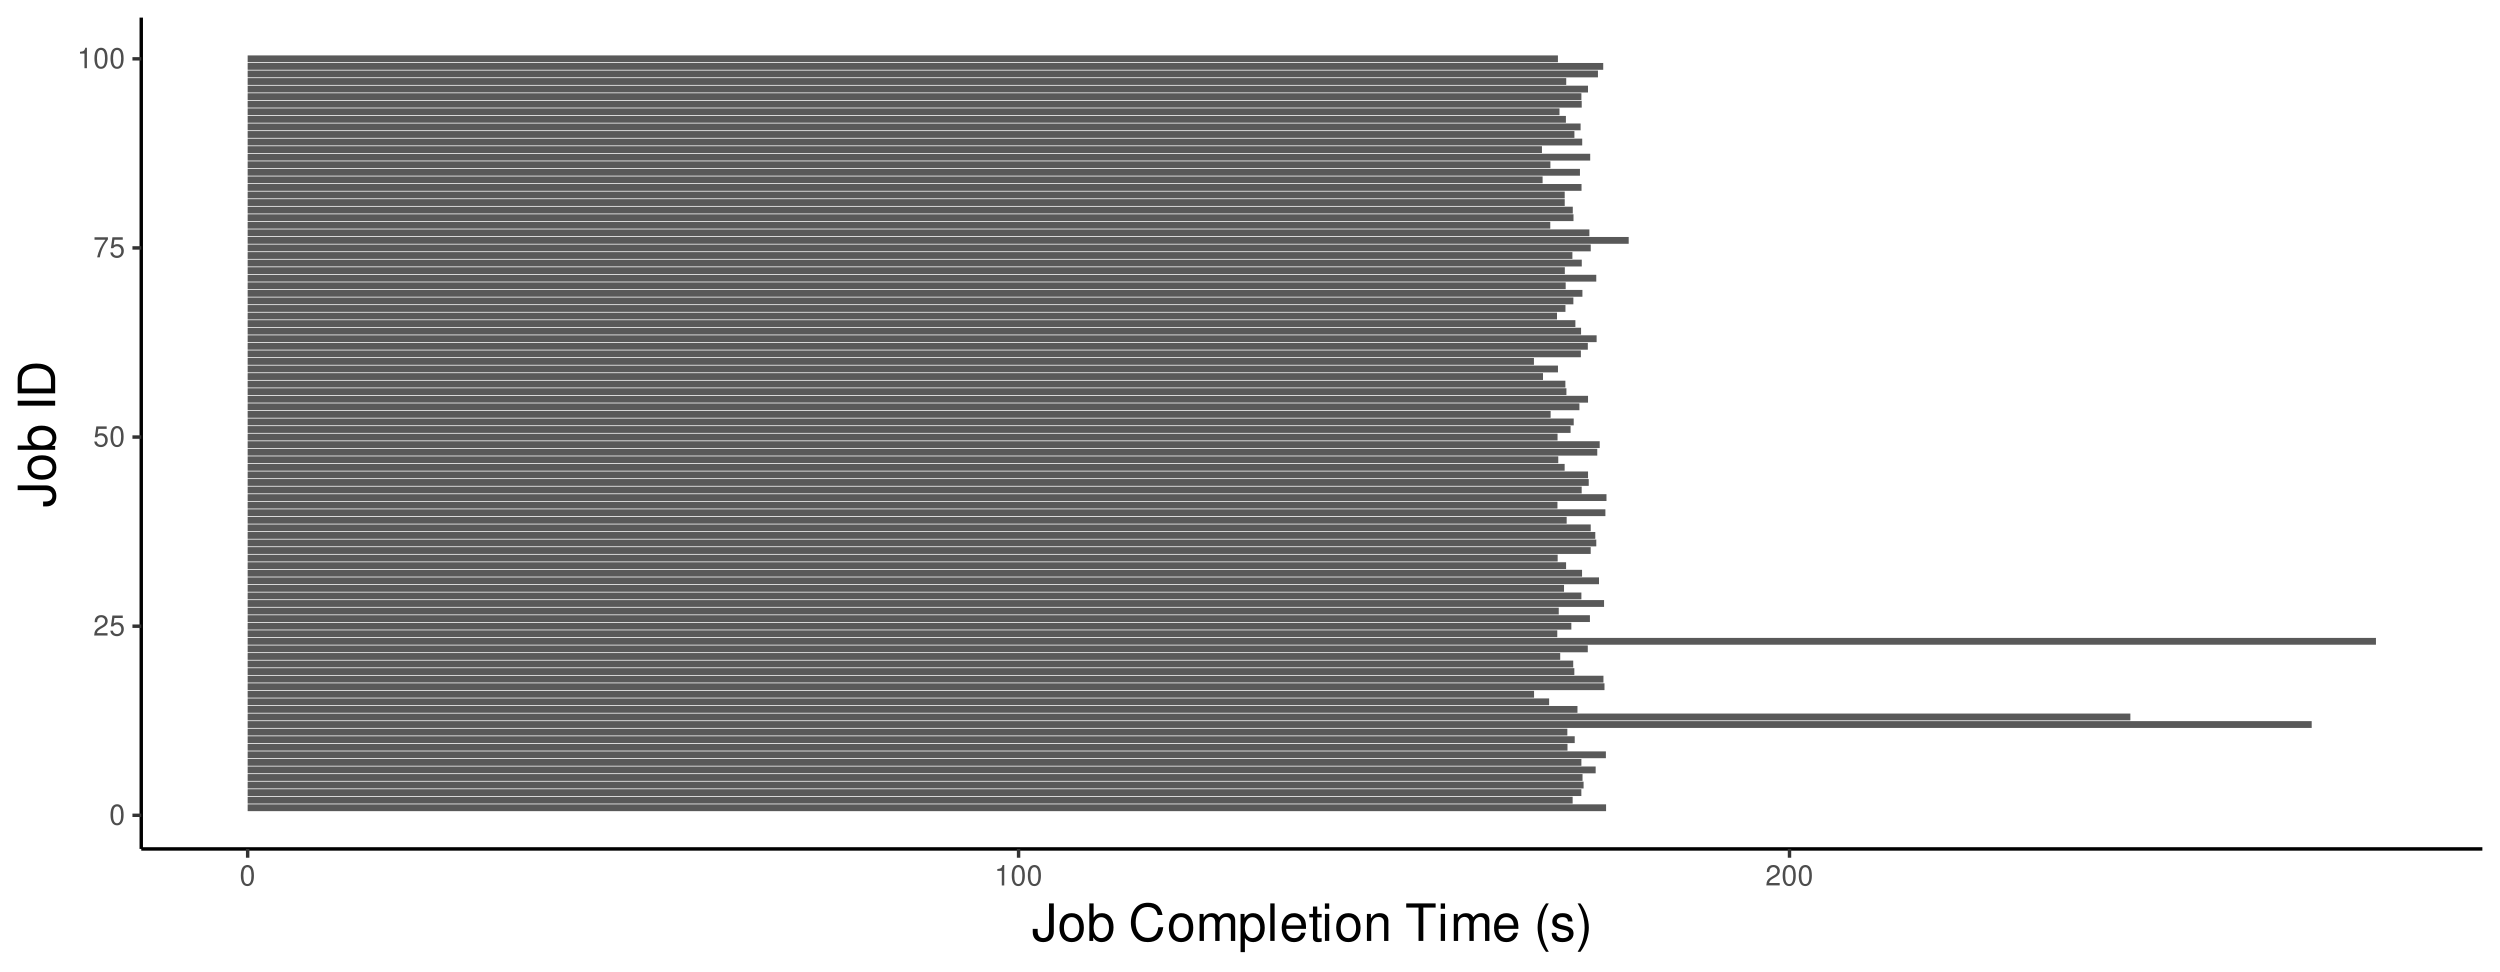 <?xml version="1.0" encoding="UTF-8"?>
<svg xmlns="http://www.w3.org/2000/svg" xmlns:xlink="http://www.w3.org/1999/xlink" width="777pt" height="302pt" viewBox="0 0 777 302" version="1.1">
<defs>
<g>
<symbol overflow="visible" id="glyph0-0">
<path style="stroke:none;" d=""/>
</symbol>
<symbol overflow="visible" id="glyph0-1">
<path style="stroke:none;" d="M 2.422 -6.359 C 1.844 -6.359 1.312 -6.094 0.984 -5.672 C 0.578 -5.109 0.375 -4.25 0.375 -3.078 C 0.375 -0.938 1.078 0.203 2.422 0.203 C 3.734 0.203 4.453 -0.938 4.453 -3.031 C 4.453 -4.25 4.266 -5.078 3.859 -5.672 C 3.531 -6.109 3.016 -6.359 2.422 -6.359 Z M 2.422 -5.672 C 3.25 -5.672 3.672 -4.828 3.672 -3.094 C 3.672 -1.281 3.266 -0.438 2.406 -0.438 C 1.578 -0.438 1.172 -1.312 1.172 -3.062 C 1.172 -4.828 1.578 -5.672 2.422 -5.672 Z M 2.422 -5.672 "/>
</symbol>
<symbol overflow="visible" id="glyph0-2">
<path style="stroke:none;" d="M 4.453 -0.766 L 1.172 -0.766 C 1.25 -1.297 1.531 -1.625 2.297 -2.094 L 3.172 -2.594 C 4.047 -3.062 4.5 -3.719 4.5 -4.5 C 4.5 -5.031 4.281 -5.531 3.922 -5.875 C 3.547 -6.203 3.094 -6.359 2.5 -6.359 C 1.703 -6.359 1.125 -6.078 0.781 -5.531 C 0.547 -5.203 0.453 -4.797 0.438 -4.156 L 1.219 -4.156 C 1.234 -4.594 1.297 -4.844 1.406 -5.062 C 1.594 -5.438 2 -5.688 2.469 -5.688 C 3.172 -5.688 3.703 -5.172 3.703 -4.484 C 3.703 -3.969 3.406 -3.531 2.859 -3.219 L 2.047 -2.75 C 0.75 -2 0.375 -1.406 0.297 -0.016 L 4.453 -0.016 Z M 4.453 -0.766 "/>
</symbol>
<symbol overflow="visible" id="glyph0-3">
<path style="stroke:none;" d="M 4.188 -6.234 L 0.969 -6.234 L 0.5 -2.844 L 1.219 -2.844 C 1.578 -3.266 1.875 -3.422 2.359 -3.422 C 3.203 -3.422 3.719 -2.844 3.719 -1.922 C 3.719 -1.031 3.203 -0.484 2.359 -0.484 C 1.688 -0.484 1.266 -0.828 1.078 -1.531 L 0.312 -1.531 C 0.406 -1.016 0.5 -0.781 0.688 -0.547 C 1.031 -0.078 1.672 0.203 2.375 0.203 C 3.641 0.203 4.516 -0.719 4.516 -2.031 C 4.516 -3.266 3.688 -4.109 2.5 -4.109 C 2.062 -4.109 1.703 -4 1.344 -3.734 L 1.594 -5.469 L 4.188 -5.469 Z M 4.188 -6.234 "/>
</symbol>
<symbol overflow="visible" id="glyph0-4">
<path style="stroke:none;" d="M 4.578 -6.234 L 0.406 -6.234 L 0.406 -5.469 L 3.781 -5.469 C 2.281 -3.359 1.688 -2.047 1.219 0 L 2.047 0 C 2.391 -2 3.172 -3.719 4.578 -5.594 Z M 4.578 -6.234 "/>
</symbol>
<symbol overflow="visible" id="glyph0-5">
<path style="stroke:none;" d="M 2.281 -4.531 L 2.281 0 L 3.047 0 L 3.047 -6.359 L 2.547 -6.359 C 2.266 -5.391 2.094 -5.25 0.891 -5.094 L 0.891 -4.531 Z M 2.281 -4.531 "/>
</symbol>
<symbol overflow="visible" id="glyph1-0">
<path style="stroke:none;" d=""/>
</symbol>
<symbol overflow="visible" id="glyph1-1">
<path style="stroke:none;" d="M 5.328 -11.656 L 5.328 -3.453 C 5.328 -2.531 5.234 -2 4.953 -1.594 C 4.672 -1.156 4.125 -0.875 3.531 -0.875 C 2.422 -0.875 1.797 -1.625 1.797 -2.984 L 1.797 -3.75 L 0.266 -3.75 L 0.266 -2.719 C 0.266 -0.828 1.516 0.375 3.516 0.375 C 5.547 0.375 6.812 -0.891 6.812 -2.906 L 6.812 -11.656 Z M 5.328 -11.656 "/>
</symbol>
<symbol overflow="visible" id="glyph1-2">
<path style="stroke:none;" d="M 4.359 -8.625 C 1.984 -8.625 0.578 -6.938 0.578 -4.125 C 0.578 -1.297 1.984 0.375 4.375 0.375 C 6.734 0.375 8.156 -1.312 8.156 -4.062 C 8.156 -6.969 6.781 -8.625 4.359 -8.625 Z M 4.375 -7.391 C 5.875 -7.391 6.766 -6.156 6.766 -4.078 C 6.766 -2.094 5.844 -0.859 4.375 -0.859 C 2.875 -0.859 1.969 -2.094 1.969 -4.125 C 1.969 -6.156 2.875 -7.391 4.375 -7.391 Z M 4.375 -7.391 "/>
</symbol>
<symbol overflow="visible" id="glyph1-3">
<path style="stroke:none;" d="M 0.859 -11.656 L 0.859 0 L 2.062 0 L 2.062 -1.078 C 2.703 -0.094 3.547 0.375 4.719 0.375 C 6.922 0.375 8.375 -1.438 8.375 -4.219 C 8.375 -6.938 7.016 -8.625 4.781 -8.625 C 3.625 -8.625 2.812 -8.188 2.188 -7.25 L 2.188 -11.656 Z M 4.531 -7.375 C 6.016 -7.375 6.969 -6.078 6.969 -4.078 C 6.969 -2.172 5.984 -0.875 4.531 -0.875 C 3.109 -0.875 2.188 -2.156 2.188 -4.125 C 2.188 -6.094 3.109 -7.375 4.531 -7.375 Z M 4.531 -7.375 "/>
</symbol>
<symbol overflow="visible" id="glyph1-4">
<path style="stroke:none;" d=""/>
</symbol>
<symbol overflow="visible" id="glyph1-5">
<path style="stroke:none;" d="M 10.594 -8.047 C 10.125 -10.609 8.656 -11.859 6.094 -11.859 C 4.531 -11.859 3.266 -11.359 2.406 -10.406 C 1.344 -9.25 0.766 -7.578 0.766 -5.703 C 0.766 -3.781 1.359 -2.125 2.453 -0.984 C 3.359 -0.062 4.516 0.375 6.031 0.375 C 8.875 0.375 10.484 -1.172 10.828 -4.25 L 9.297 -4.25 C 9.172 -3.453 9.016 -2.906 8.766 -2.453 C 8.281 -1.484 7.297 -0.938 6.047 -0.938 C 3.734 -0.938 2.25 -2.797 2.25 -5.719 C 2.25 -8.703 3.641 -10.547 5.922 -10.547 C 6.859 -10.547 7.75 -10.266 8.219 -9.812 C 8.656 -9.406 8.891 -8.922 9.078 -8.047 Z M 10.594 -8.047 "/>
</symbol>
<symbol overflow="visible" id="glyph1-6">
<path style="stroke:none;" d="M 1.125 -8.391 L 1.125 0 L 2.469 0 L 2.469 -5.266 C 2.469 -6.484 3.344 -7.453 4.438 -7.453 C 5.422 -7.453 5.984 -6.844 5.984 -5.781 L 5.984 0 L 7.328 0 L 7.328 -5.266 C 7.328 -6.484 8.203 -7.453 9.297 -7.453 C 10.266 -7.453 10.844 -6.828 10.844 -5.781 L 10.844 0 L 12.188 0 L 12.188 -6.281 C 12.188 -7.797 11.328 -8.625 9.766 -8.625 C 8.641 -8.625 7.969 -8.281 7.188 -7.344 C 6.688 -8.234 6.016 -8.625 4.922 -8.625 C 3.812 -8.625 3.062 -8.203 2.359 -7.203 L 2.359 -8.391 Z M 1.125 -8.391 "/>
</symbol>
<symbol overflow="visible" id="glyph1-7">
<path style="stroke:none;" d="M 0.859 3.484 L 2.203 3.484 L 2.203 -0.875 C 2.906 -0.016 3.703 0.375 4.781 0.375 C 6.953 0.375 8.375 -1.375 8.375 -4.047 C 8.375 -6.859 6.984 -8.625 4.766 -8.625 C 3.625 -8.625 2.719 -8.109 2.094 -7.125 L 2.094 -8.391 L 0.859 -8.391 Z M 4.547 -7.375 C 6.016 -7.375 6.969 -6.078 6.969 -4.078 C 6.969 -2.172 6 -0.875 4.547 -0.875 C 3.125 -0.875 2.203 -2.156 2.203 -4.125 C 2.203 -6.094 3.125 -7.375 4.547 -7.375 Z M 4.547 -7.375 "/>
</symbol>
<symbol overflow="visible" id="glyph1-8">
<path style="stroke:none;" d="M 2.438 -11.656 L 1.094 -11.656 L 1.094 0 L 2.438 0 Z M 2.438 -11.656 "/>
</symbol>
<symbol overflow="visible" id="glyph1-9">
<path style="stroke:none;" d="M 8.203 -3.75 C 8.203 -5.031 8.109 -5.797 7.875 -6.422 C 7.328 -7.797 6.047 -8.625 4.484 -8.625 C 2.141 -8.625 0.641 -6.844 0.641 -4.078 C 0.641 -1.312 2.078 0.375 4.453 0.375 C 6.375 0.375 7.703 -0.719 8.031 -2.547 L 6.688 -2.547 C 6.312 -1.438 5.562 -0.859 4.5 -0.859 C 3.641 -0.859 2.922 -1.25 2.484 -1.953 C 2.156 -2.438 2.047 -2.906 2.031 -3.75 Z M 2.062 -4.828 C 2.172 -6.391 3.125 -7.391 4.469 -7.391 C 5.828 -7.391 6.766 -6.344 6.766 -4.828 Z M 2.062 -4.828 "/>
</symbol>
<symbol overflow="visible" id="glyph1-10">
<path style="stroke:none;" d="M 4.062 -8.391 L 2.688 -8.391 L 2.688 -10.688 L 1.359 -10.688 L 1.359 -8.391 L 0.219 -8.391 L 0.219 -7.297 L 1.359 -7.297 L 1.359 -0.953 C 1.359 -0.094 1.938 0.375 2.969 0.375 C 3.328 0.375 3.609 0.344 4.062 0.25 L 4.062 -0.859 C 3.875 -0.812 3.703 -0.797 3.422 -0.797 C 2.844 -0.797 2.688 -0.953 2.688 -1.547 L 2.688 -7.297 L 4.062 -7.297 Z M 4.062 -8.391 "/>
</symbol>
<symbol overflow="visible" id="glyph1-11">
<path style="stroke:none;" d="M 2.406 -8.391 L 1.078 -8.391 L 1.078 0 L 2.406 0 Z M 2.406 -11.656 L 1.062 -11.656 L 1.062 -9.984 L 2.406 -9.984 Z M 2.406 -11.656 "/>
</symbol>
<symbol overflow="visible" id="glyph1-12">
<path style="stroke:none;" d="M 1.125 -8.391 L 1.125 0 L 2.469 0 L 2.469 -4.625 C 2.469 -6.344 3.359 -7.453 4.734 -7.453 C 5.797 -7.453 6.469 -6.812 6.469 -5.812 L 6.469 0 L 7.797 0 L 7.797 -6.344 C 7.797 -7.734 6.75 -8.625 5.141 -8.625 C 3.891 -8.625 3.094 -8.141 2.359 -6.969 L 2.359 -8.391 Z M 1.125 -8.391 "/>
</symbol>
<symbol overflow="visible" id="glyph1-13">
<path style="stroke:none;" d="M 5.656 -10.359 L 9.484 -10.359 L 9.484 -11.656 L 0.344 -11.656 L 0.344 -10.359 L 4.172 -10.359 L 4.172 0 L 5.656 0 Z M 5.656 -10.359 "/>
</symbol>
<symbol overflow="visible" id="glyph1-14">
<path style="stroke:none;" d="M 3.781 -11.656 C 2.172 -9.562 1.172 -6.656 1.172 -4.141 C 1.172 -1.609 2.172 1.297 3.781 3.391 L 4.656 3.391 C 3.25 1.109 2.469 -1.578 2.469 -4.141 C 2.469 -6.688 3.25 -9.391 4.656 -11.656 Z M 3.781 -11.656 "/>
</symbol>
<symbol overflow="visible" id="glyph1-15">
<path style="stroke:none;" d="M 7.016 -6.047 C 6.984 -7.703 5.906 -8.625 3.969 -8.625 C 2.016 -8.625 0.75 -7.609 0.75 -6.062 C 0.75 -4.75 1.422 -4.125 3.406 -3.641 L 4.656 -3.344 C 5.578 -3.125 5.953 -2.781 5.953 -2.188 C 5.953 -1.391 5.172 -0.859 4 -0.859 C 3.281 -0.859 2.672 -1.078 2.344 -1.422 C 2.125 -1.656 2.031 -1.906 1.953 -2.5 L 0.547 -2.5 C 0.609 -0.562 1.703 0.375 3.891 0.375 C 6 0.375 7.344 -0.672 7.344 -2.281 C 7.344 -3.531 6.641 -4.219 4.969 -4.625 L 3.703 -4.922 C 2.609 -5.188 2.141 -5.531 2.141 -6.125 C 2.141 -6.906 2.828 -7.391 3.922 -7.391 C 4.984 -7.391 5.562 -6.922 5.594 -6.047 Z M 7.016 -6.047 "/>
</symbol>
<symbol overflow="visible" id="glyph1-16">
<path style="stroke:none;" d="M 1.484 3.391 C 3.094 1.297 4.094 -1.609 4.094 -4.125 C 4.094 -6.656 3.094 -9.562 1.484 -11.656 L 0.609 -11.656 C 2.016 -9.375 2.797 -6.688 2.797 -4.125 C 2.797 -1.578 2.016 1.125 0.609 3.391 Z M 1.484 3.391 "/>
</symbol>
<symbol overflow="visible" id="glyph2-0">
<path style="stroke:none;" d=""/>
</symbol>
<symbol overflow="visible" id="glyph2-1">
<path style="stroke:none;" d="M -11.656 -5.328 L -3.453 -5.328 C -2.531 -5.328 -2 -5.234 -1.594 -4.953 C -1.156 -4.672 -0.875 -4.125 -0.875 -3.531 C -0.875 -2.422 -1.625 -1.797 -2.984 -1.797 L -3.75 -1.797 L -3.75 -0.266 L -2.719 -0.266 C -0.828 -0.266 0.375 -1.516 0.375 -3.516 C 0.375 -5.547 -0.891 -6.812 -2.906 -6.812 L -11.656 -6.812 Z M -11.656 -5.328 "/>
</symbol>
<symbol overflow="visible" id="glyph2-2">
<path style="stroke:none;" d="M -8.625 -4.359 C -8.625 -1.984 -6.938 -0.578 -4.125 -0.578 C -1.297 -0.578 0.375 -1.984 0.375 -4.375 C 0.375 -6.734 -1.312 -8.156 -4.062 -8.156 C -6.969 -8.156 -8.625 -6.781 -8.625 -4.359 Z M -7.391 -4.375 C -7.391 -5.875 -6.156 -6.766 -4.078 -6.766 C -2.094 -6.766 -0.859 -5.844 -0.859 -4.375 C -0.859 -2.875 -2.094 -1.969 -4.125 -1.969 C -6.156 -1.969 -7.391 -2.875 -7.391 -4.375 Z M -7.391 -4.375 "/>
</symbol>
<symbol overflow="visible" id="glyph2-3">
<path style="stroke:none;" d="M -11.656 -0.859 L 0 -0.859 L 0 -2.062 L -1.078 -2.062 C -0.094 -2.703 0.375 -3.547 0.375 -4.719 C 0.375 -6.922 -1.438 -8.375 -4.219 -8.375 C -6.938 -8.375 -8.625 -7.016 -8.625 -4.781 C -8.625 -3.625 -8.188 -2.812 -7.25 -2.188 L -11.656 -2.188 Z M -7.375 -4.531 C -7.375 -6.016 -6.078 -6.969 -4.078 -6.969 C -2.172 -6.969 -0.875 -5.984 -0.875 -4.531 C -0.875 -3.109 -2.156 -2.188 -4.125 -2.188 C -6.094 -2.188 -7.375 -3.109 -7.375 -4.531 Z M -7.375 -4.531 "/>
</symbol>
<symbol overflow="visible" id="glyph2-4">
<path style="stroke:none;" d=""/>
</symbol>
<symbol overflow="visible" id="glyph2-5">
<path style="stroke:none;" d="M -11.656 -3.109 L -11.656 -1.594 L 0 -1.594 L 0 -3.109 Z M -11.656 -3.109 "/>
</symbol>
<symbol overflow="visible" id="glyph2-6">
<path style="stroke:none;" d="M 0 -1.422 L 0 -5.922 C 0 -8.859 -2.203 -10.672 -5.844 -10.672 C -9.453 -10.672 -11.656 -8.875 -11.656 -5.922 L -11.656 -1.422 Z M -1.312 -2.906 L -10.359 -2.906 L -10.359 -5.656 C -10.359 -7.969 -8.797 -9.188 -5.828 -9.188 C -2.859 -9.188 -1.312 -7.969 -1.312 -5.656 Z M -1.312 -2.906 "/>
</symbol>
</g>
<clipPath id="clip1">
  <path d="M 43.902 5.48 L 771.523 5.48 L 771.523 263.852 L 43.902 263.852 Z M 43.902 5.48 "/>
</clipPath>
</defs>
<g id="surface185">
<rect x="0" y="0" width="777" height="302" style="fill:rgb(100%,100%,100%);fill-opacity:1;stroke:none;"/>
<rect x="0" y="0" width="777" height="302" style="fill:rgb(100%,100%,100%);fill-opacity:1;stroke:none;"/>
<path style="fill:none;stroke-width:1.067;stroke-linecap:round;stroke-linejoin:round;stroke:rgb(100%,100%,100%);stroke-opacity:1;stroke-miterlimit:10;" d="M 0 302 L 777 302 L 777 0 L 0 0 Z M 0 302 "/>
<g clip-path="url(#clip1)" clip-rule="nonzero">
<path style=" stroke:none;fill-rule:nonzero;fill:rgb(100%,100%,100%);fill-opacity:1;" d="M 43.902 263.848 L 771.523 263.848 L 771.523 5.477 L 43.902 5.477 Z M 43.902 263.848 "/>
</g>
<path style=" stroke:none;fill-rule:nonzero;fill:rgb(34.902%,34.902%,34.902%);fill-opacity:1;" d="M 76.973 252.105 L 499.168 252.105 L 499.168 249.988 L 76.973 249.988 Z M 76.973 252.105 "/>
<path style=" stroke:none;fill-rule:nonzero;fill:rgb(34.902%,34.902%,34.902%);fill-opacity:1;" d="M 76.973 249.754 L 488.777 249.754 L 488.777 247.637 L 76.973 247.637 Z M 76.973 249.754 "/>
<path style=" stroke:none;fill-rule:nonzero;fill:rgb(34.902%,34.902%,34.902%);fill-opacity:1;" d="M 76.973 247.402 L 491.484 247.402 L 491.484 245.285 L 76.973 245.285 Z M 76.973 247.402 "/>
<path style=" stroke:none;fill-rule:nonzero;fill:rgb(34.902%,34.902%,34.902%);fill-opacity:1;" d="M 76.973 245.051 L 492.18 245.051 L 492.18 242.934 L 76.973 242.934 Z M 76.973 245.051 "/>
<path style=" stroke:none;fill-rule:nonzero;fill:rgb(34.902%,34.902%,34.902%);fill-opacity:1;" d="M 76.973 242.699 L 491.852 242.699 L 491.852 240.582 L 76.973 240.582 Z M 76.973 242.699 "/>
<path style=" stroke:none;fill-rule:nonzero;fill:rgb(34.902%,34.902%,34.902%);fill-opacity:1;" d="M 76.973 240.348 L 495.934 240.348 L 495.934 238.23 L 76.973 238.23 Z M 76.973 240.348 "/>
<path style=" stroke:none;fill-rule:nonzero;fill:rgb(34.902%,34.902%,34.902%);fill-opacity:1;" d="M 76.973 238 L 491.496 238 L 491.496 235.883 L 76.973 235.883 Z M 76.973 238 "/>
<path style=" stroke:none;fill-rule:nonzero;fill:rgb(34.902%,34.902%,34.902%);fill-opacity:1;" d="M 76.973 235.648 L 499.109 235.648 L 499.109 233.531 L 76.973 233.531 Z M 76.973 235.648 "/>
<path style=" stroke:none;fill-rule:nonzero;fill:rgb(34.902%,34.902%,34.902%);fill-opacity:1;" d="M 76.973 233.297 L 487.176 233.297 L 487.176 231.18 L 76.973 231.18 Z M 76.973 233.297 "/>
<path style=" stroke:none;fill-rule:nonzero;fill:rgb(34.902%,34.902%,34.902%);fill-opacity:1;" d="M 76.973 230.945 L 489.422 230.945 L 489.422 228.828 L 76.973 228.828 Z M 76.973 230.945 "/>
<path style=" stroke:none;fill-rule:nonzero;fill:rgb(34.902%,34.902%,34.902%);fill-opacity:1;" d="M 76.973 228.594 L 487.129 228.594 L 487.129 226.477 L 76.973 226.477 Z M 76.973 228.594 "/>
<path style=" stroke:none;fill-rule:nonzero;fill:rgb(34.902%,34.902%,34.902%);fill-opacity:1;" d="M 76.973 226.242 L 718.473 226.242 L 718.473 224.125 L 76.973 224.125 Z M 76.973 226.242 "/>
<path style=" stroke:none;fill-rule:nonzero;fill:rgb(34.902%,34.902%,34.902%);fill-opacity:1;" d="M 76.973 223.891 L 662.117 223.891 L 662.117 221.773 L 76.973 221.773 Z M 76.973 223.891 "/>
<path style=" stroke:none;fill-rule:nonzero;fill:rgb(34.902%,34.902%,34.902%);fill-opacity:1;" d="M 76.973 221.539 L 490.277 221.539 L 490.277 219.422 L 76.973 219.422 Z M 76.973 221.539 "/>
<path style=" stroke:none;fill-rule:nonzero;fill:rgb(34.902%,34.902%,34.902%);fill-opacity:1;" d="M 76.973 219.188 L 481.469 219.188 L 481.469 217.07 L 76.973 217.07 Z M 76.973 219.188 "/>
<path style=" stroke:none;fill-rule:nonzero;fill:rgb(34.902%,34.902%,34.902%);fill-opacity:1;" d="M 76.973 216.836 L 476.785 216.836 L 476.785 214.719 L 76.973 214.719 Z M 76.973 216.836 "/>
<path style=" stroke:none;fill-rule:nonzero;fill:rgb(34.902%,34.902%,34.902%);fill-opacity:1;" d="M 76.973 214.488 L 498.676 214.488 L 498.676 212.371 L 76.973 212.371 Z M 76.973 214.488 "/>
<path style=" stroke:none;fill-rule:nonzero;fill:rgb(34.902%,34.902%,34.902%);fill-opacity:1;" d="M 76.973 212.137 L 498.352 212.137 L 498.352 210.02 L 76.973 210.02 Z M 76.973 212.137 "/>
<path style=" stroke:none;fill-rule:nonzero;fill:rgb(34.902%,34.902%,34.902%);fill-opacity:1;" d="M 76.973 209.785 L 489.305 209.785 L 489.305 207.668 L 76.973 207.668 Z M 76.973 209.785 "/>
<path style=" stroke:none;fill-rule:nonzero;fill:rgb(34.902%,34.902%,34.902%);fill-opacity:1;" d="M 76.973 207.434 L 488.957 207.434 L 488.957 205.316 L 76.973 205.316 Z M 76.973 207.434 "/>
<path style=" stroke:none;fill-rule:nonzero;fill:rgb(34.902%,34.902%,34.902%);fill-opacity:1;" d="M 76.973 205.082 L 484.914 205.082 L 484.914 202.965 L 76.973 202.965 Z M 76.973 205.082 "/>
<path style=" stroke:none;fill-rule:nonzero;fill:rgb(34.902%,34.902%,34.902%);fill-opacity:1;" d="M 76.973 202.73 L 493.484 202.73 L 493.484 200.613 L 76.973 200.613 Z M 76.973 202.73 "/>
<path style=" stroke:none;fill-rule:nonzero;fill:rgb(34.902%,34.902%,34.902%);fill-opacity:1;" d="M 76.973 200.379 L 738.445 200.379 L 738.445 198.262 L 76.973 198.262 Z M 76.973 200.379 "/>
<path style=" stroke:none;fill-rule:nonzero;fill:rgb(34.902%,34.902%,34.902%);fill-opacity:1;" d="M 76.973 198.027 L 484 198.027 L 484 195.91 L 76.973 195.91 Z M 76.973 198.027 "/>
<path style=" stroke:none;fill-rule:nonzero;fill:rgb(34.902%,34.902%,34.902%);fill-opacity:1;" d="M 76.973 195.676 L 488.375 195.676 L 488.375 193.559 L 76.973 193.559 Z M 76.973 195.676 "/>
<path style=" stroke:none;fill-rule:nonzero;fill:rgb(34.902%,34.902%,34.902%);fill-opacity:1;" d="M 76.973 193.324 L 494.148 193.324 L 494.148 191.207 L 76.973 191.207 Z M 76.973 193.324 "/>
<path style=" stroke:none;fill-rule:nonzero;fill:rgb(34.902%,34.902%,34.902%);fill-opacity:1;" d="M 76.973 190.977 L 484.461 190.977 L 484.461 188.859 L 76.973 188.859 Z M 76.973 190.977 "/>
<path style=" stroke:none;fill-rule:nonzero;fill:rgb(34.902%,34.902%,34.902%);fill-opacity:1;" d="M 76.973 188.625 L 498.543 188.625 L 498.543 186.508 L 76.973 186.508 Z M 76.973 188.625 "/>
<path style=" stroke:none;fill-rule:nonzero;fill:rgb(34.902%,34.902%,34.902%);fill-opacity:1;" d="M 76.973 186.273 L 491.496 186.273 L 491.496 184.156 L 76.973 184.156 Z M 76.973 186.273 "/>
<path style=" stroke:none;fill-rule:nonzero;fill:rgb(34.902%,34.902%,34.902%);fill-opacity:1;" d="M 76.973 183.922 L 486.098 183.922 L 486.098 181.805 L 76.973 181.805 Z M 76.973 183.922 "/>
<path style=" stroke:none;fill-rule:nonzero;fill:rgb(34.902%,34.902%,34.902%);fill-opacity:1;" d="M 76.973 181.57 L 496.969 181.57 L 496.969 179.453 L 76.973 179.453 Z M 76.973 181.57 "/>
<path style=" stroke:none;fill-rule:nonzero;fill:rgb(34.902%,34.902%,34.902%);fill-opacity:1;" d="M 76.973 179.219 L 491.703 179.219 L 491.703 177.102 L 76.973 177.102 Z M 76.973 179.219 "/>
<path style=" stroke:none;fill-rule:nonzero;fill:rgb(34.902%,34.902%,34.902%);fill-opacity:1;" d="M 76.973 176.867 L 486.738 176.867 L 486.738 174.75 L 76.973 174.75 Z M 76.973 176.867 "/>
<path style=" stroke:none;fill-rule:nonzero;fill:rgb(34.902%,34.902%,34.902%);fill-opacity:1;" d="M 76.973 174.516 L 484.121 174.516 L 484.121 172.398 L 76.973 172.398 Z M 76.973 174.516 "/>
<path style=" stroke:none;fill-rule:nonzero;fill:rgb(34.902%,34.902%,34.902%);fill-opacity:1;" d="M 76.973 172.164 L 494.391 172.164 L 494.391 170.047 L 76.973 170.047 Z M 76.973 172.164 "/>
<path style=" stroke:none;fill-rule:nonzero;fill:rgb(34.902%,34.902%,34.902%);fill-opacity:1;" d="M 76.973 169.812 L 496.125 169.812 L 496.125 167.695 L 76.973 167.695 Z M 76.973 169.812 "/>
<path style=" stroke:none;fill-rule:nonzero;fill:rgb(34.902%,34.902%,34.902%);fill-opacity:1;" d="M 76.973 167.465 L 495.816 167.465 L 495.816 165.348 L 76.973 165.348 Z M 76.973 167.465 "/>
<path style=" stroke:none;fill-rule:nonzero;fill:rgb(34.902%,34.902%,34.902%);fill-opacity:1;" d="M 76.973 165.113 L 494.398 165.113 L 494.398 162.996 L 76.973 162.996 Z M 76.973 165.113 "/>
<path style=" stroke:none;fill-rule:nonzero;fill:rgb(34.902%,34.902%,34.902%);fill-opacity:1;" d="M 76.973 162.762 L 486.922 162.762 L 486.922 160.645 L 76.973 160.645 Z M 76.973 162.762 "/>
<path style=" stroke:none;fill-rule:nonzero;fill:rgb(34.902%,34.902%,34.902%);fill-opacity:1;" d="M 76.973 160.41 L 498.957 160.41 L 498.957 158.293 L 76.973 158.293 Z M 76.973 160.41 "/>
<path style=" stroke:none;fill-rule:nonzero;fill:rgb(34.902%,34.902%,34.902%);fill-opacity:1;" d="M 76.973 158.059 L 484.055 158.059 L 484.055 155.941 L 76.973 155.941 Z M 76.973 158.059 "/>
<path style=" stroke:none;fill-rule:nonzero;fill:rgb(34.902%,34.902%,34.902%);fill-opacity:1;" d="M 76.973 155.707 L 499.297 155.707 L 499.297 153.59 L 76.973 153.59 Z M 76.973 155.707 "/>
<path style=" stroke:none;fill-rule:nonzero;fill:rgb(34.902%,34.902%,34.902%);fill-opacity:1;" d="M 76.973 153.355 L 491.586 153.355 L 491.586 151.238 L 76.973 151.238 Z M 76.973 153.355 "/>
<path style=" stroke:none;fill-rule:nonzero;fill:rgb(34.902%,34.902%,34.902%);fill-opacity:1;" d="M 76.973 151.004 L 493.781 151.004 L 493.781 148.887 L 76.973 148.887 Z M 76.973 151.004 "/>
<path style=" stroke:none;fill-rule:nonzero;fill:rgb(34.902%,34.902%,34.902%);fill-opacity:1;" d="M 76.973 148.652 L 493.562 148.652 L 493.562 146.535 L 76.973 146.535 Z M 76.973 148.652 "/>
<path style=" stroke:none;fill-rule:nonzero;fill:rgb(34.902%,34.902%,34.902%);fill-opacity:1;" d="M 76.973 146.301 L 486.293 146.301 L 486.293 144.184 L 76.973 144.184 Z M 76.973 146.301 "/>
<path style=" stroke:none;fill-rule:nonzero;fill:rgb(34.902%,34.902%,34.902%);fill-opacity:1;" d="M 76.973 143.953 L 484.309 143.953 L 484.309 141.836 L 76.973 141.836 Z M 76.973 143.953 "/>
<path style=" stroke:none;fill-rule:nonzero;fill:rgb(34.902%,34.902%,34.902%);fill-opacity:1;" d="M 76.973 141.602 L 496.43 141.602 L 496.43 139.484 L 76.973 139.484 Z M 76.973 141.602 "/>
<path style=" stroke:none;fill-rule:nonzero;fill:rgb(34.902%,34.902%,34.902%);fill-opacity:1;" d="M 76.973 139.25 L 497.188 139.25 L 497.188 137.133 L 76.973 137.133 Z M 76.973 139.25 "/>
<path style=" stroke:none;fill-rule:nonzero;fill:rgb(34.902%,34.902%,34.902%);fill-opacity:1;" d="M 76.973 136.898 L 484.086 136.898 L 484.086 134.781 L 76.973 134.781 Z M 76.973 136.898 "/>
<path style=" stroke:none;fill-rule:nonzero;fill:rgb(34.902%,34.902%,34.902%);fill-opacity:1;" d="M 76.973 134.547 L 488.137 134.547 L 488.137 132.43 L 76.973 132.43 Z M 76.973 134.547 "/>
<path style=" stroke:none;fill-rule:nonzero;fill:rgb(34.902%,34.902%,34.902%);fill-opacity:1;" d="M 76.973 132.195 L 489.113 132.195 L 489.113 130.078 L 76.973 130.078 Z M 76.973 132.195 "/>
<path style=" stroke:none;fill-rule:nonzero;fill:rgb(34.902%,34.902%,34.902%);fill-opacity:1;" d="M 76.973 129.844 L 481.934 129.844 L 481.934 127.727 L 76.973 127.727 Z M 76.973 129.844 "/>
<path style=" stroke:none;fill-rule:nonzero;fill:rgb(34.902%,34.902%,34.902%);fill-opacity:1;" d="M 76.973 127.492 L 490.879 127.492 L 490.879 125.375 L 76.973 125.375 Z M 76.973 127.492 "/>
<path style=" stroke:none;fill-rule:nonzero;fill:rgb(34.902%,34.902%,34.902%);fill-opacity:1;" d="M 76.973 125.141 L 493.559 125.141 L 493.559 123.023 L 76.973 123.023 Z M 76.973 125.141 "/>
<path style=" stroke:none;fill-rule:nonzero;fill:rgb(34.902%,34.902%,34.902%);fill-opacity:1;" d="M 76.973 122.789 L 486.844 122.789 L 486.844 120.672 L 76.973 120.672 Z M 76.973 122.789 "/>
<path style=" stroke:none;fill-rule:nonzero;fill:rgb(34.902%,34.902%,34.902%);fill-opacity:1;" d="M 76.973 120.441 L 486.52 120.441 L 486.52 118.324 L 76.973 118.324 Z M 76.973 120.441 "/>
<path style=" stroke:none;fill-rule:nonzero;fill:rgb(34.902%,34.902%,34.902%);fill-opacity:1;" d="M 76.973 118.09 L 479.566 118.09 L 479.566 115.973 L 76.973 115.973 Z M 76.973 118.09 "/>
<path style=" stroke:none;fill-rule:nonzero;fill:rgb(34.902%,34.902%,34.902%);fill-opacity:1;" d="M 76.973 115.738 L 484.215 115.738 L 484.215 113.621 L 76.973 113.621 Z M 76.973 115.738 "/>
<path style=" stroke:none;fill-rule:nonzero;fill:rgb(34.902%,34.902%,34.902%);fill-opacity:1;" d="M 76.973 113.387 L 476.746 113.387 L 476.746 111.27 L 76.973 111.27 Z M 76.973 113.387 "/>
<path style=" stroke:none;fill-rule:nonzero;fill:rgb(34.902%,34.902%,34.902%);fill-opacity:1;" d="M 76.973 111.035 L 491.336 111.035 L 491.336 108.918 L 76.973 108.918 Z M 76.973 111.035 "/>
<path style=" stroke:none;fill-rule:nonzero;fill:rgb(34.902%,34.902%,34.902%);fill-opacity:1;" d="M 76.973 108.684 L 493.496 108.684 L 493.496 106.566 L 76.973 106.566 Z M 76.973 108.684 "/>
<path style=" stroke:none;fill-rule:nonzero;fill:rgb(34.902%,34.902%,34.902%);fill-opacity:1;" d="M 76.973 106.332 L 496.23 106.332 L 496.23 104.215 L 76.973 104.215 Z M 76.973 106.332 "/>
<path style=" stroke:none;fill-rule:nonzero;fill:rgb(34.902%,34.902%,34.902%);fill-opacity:1;" d="M 76.973 103.98 L 491.395 103.98 L 491.395 101.863 L 76.973 101.863 Z M 76.973 103.98 "/>
<path style=" stroke:none;fill-rule:nonzero;fill:rgb(34.902%,34.902%,34.902%);fill-opacity:1;" d="M 76.973 101.629 L 489.629 101.629 L 489.629 99.512 L 76.973 99.512 Z M 76.973 101.629 "/>
<path style=" stroke:none;fill-rule:nonzero;fill:rgb(34.902%,34.902%,34.902%);fill-opacity:1;" d="M 76.973 99.281 L 483.918 99.281 L 483.918 97.164 L 76.973 97.164 Z M 76.973 99.281 "/>
<path style=" stroke:none;fill-rule:nonzero;fill:rgb(34.902%,34.902%,34.902%);fill-opacity:1;" d="M 76.973 96.93 L 486.543 96.93 L 486.543 94.812 L 76.973 94.812 Z M 76.973 96.93 "/>
<path style=" stroke:none;fill-rule:nonzero;fill:rgb(34.902%,34.902%,34.902%);fill-opacity:1;" d="M 76.973 94.578 L 489.004 94.578 L 489.004 92.461 L 76.973 92.461 Z M 76.973 94.578 "/>
<path style=" stroke:none;fill-rule:nonzero;fill:rgb(34.902%,34.902%,34.902%);fill-opacity:1;" d="M 76.973 92.227 L 491.816 92.227 L 491.816 90.109 L 76.973 90.109 Z M 76.973 92.227 "/>
<path style=" stroke:none;fill-rule:nonzero;fill:rgb(34.902%,34.902%,34.902%);fill-opacity:1;" d="M 76.973 89.875 L 486.613 89.875 L 486.613 87.758 L 76.973 87.758 Z M 76.973 89.875 "/>
<path style=" stroke:none;fill-rule:nonzero;fill:rgb(34.902%,34.902%,34.902%);fill-opacity:1;" d="M 76.973 87.523 L 496.121 87.523 L 496.121 85.406 L 76.973 85.406 Z M 76.973 87.523 "/>
<path style=" stroke:none;fill-rule:nonzero;fill:rgb(34.902%,34.902%,34.902%);fill-opacity:1;" d="M 76.973 85.172 L 486.348 85.172 L 486.348 83.055 L 76.973 83.055 Z M 76.973 85.172 "/>
<path style=" stroke:none;fill-rule:nonzero;fill:rgb(34.902%,34.902%,34.902%);fill-opacity:1;" d="M 76.973 82.82 L 491.617 82.82 L 491.617 80.703 L 76.973 80.703 Z M 76.973 82.82 "/>
<path style=" stroke:none;fill-rule:nonzero;fill:rgb(34.902%,34.902%,34.902%);fill-opacity:1;" d="M 76.973 80.469 L 488.703 80.469 L 488.703 78.352 L 76.973 78.352 Z M 76.973 80.469 "/>
<path style=" stroke:none;fill-rule:nonzero;fill:rgb(34.902%,34.902%,34.902%);fill-opacity:1;" d="M 76.973 78.117 L 494.402 78.117 L 494.402 76 L 76.973 76 Z M 76.973 78.117 "/>
<path style=" stroke:none;fill-rule:nonzero;fill:rgb(34.902%,34.902%,34.902%);fill-opacity:1;" d="M 76.973 75.77 L 506.199 75.77 L 506.199 73.652 L 76.973 73.652 Z M 76.973 75.77 "/>
<path style=" stroke:none;fill-rule:nonzero;fill:rgb(34.902%,34.902%,34.902%);fill-opacity:1;" d="M 76.973 73.418 L 493.98 73.418 L 493.98 71.301 L 76.973 71.301 Z M 76.973 73.418 "/>
<path style=" stroke:none;fill-rule:nonzero;fill:rgb(34.902%,34.902%,34.902%);fill-opacity:1;" d="M 76.973 71.066 L 481.824 71.066 L 481.824 68.949 L 76.973 68.949 Z M 76.973 71.066 "/>
<path style=" stroke:none;fill-rule:nonzero;fill:rgb(34.902%,34.902%,34.902%);fill-opacity:1;" d="M 76.973 68.715 L 489.043 68.715 L 489.043 66.598 L 76.973 66.598 Z M 76.973 68.715 "/>
<path style=" stroke:none;fill-rule:nonzero;fill:rgb(34.902%,34.902%,34.902%);fill-opacity:1;" d="M 76.973 66.363 L 488.824 66.363 L 488.824 64.246 L 76.973 64.246 Z M 76.973 66.363 "/>
<path style=" stroke:none;fill-rule:nonzero;fill:rgb(34.902%,34.902%,34.902%);fill-opacity:1;" d="M 76.973 64.012 L 486.32 64.012 L 486.32 61.895 L 76.973 61.895 Z M 76.973 64.012 "/>
<path style=" stroke:none;fill-rule:nonzero;fill:rgb(34.902%,34.902%,34.902%);fill-opacity:1;" d="M 76.973 61.66 L 486.309 61.66 L 486.309 59.543 L 76.973 59.543 Z M 76.973 61.66 "/>
<path style=" stroke:none;fill-rule:nonzero;fill:rgb(34.902%,34.902%,34.902%);fill-opacity:1;" d="M 76.973 59.309 L 491.539 59.309 L 491.539 57.191 L 76.973 57.191 Z M 76.973 59.309 "/>
<path style=" stroke:none;fill-rule:nonzero;fill:rgb(34.902%,34.902%,34.902%);fill-opacity:1;" d="M 76.973 56.957 L 479.441 56.957 L 479.441 54.84 L 76.973 54.84 Z M 76.973 56.957 "/>
<path style=" stroke:none;fill-rule:nonzero;fill:rgb(34.902%,34.902%,34.902%);fill-opacity:1;" d="M 76.973 54.605 L 491.051 54.605 L 491.051 52.488 L 76.973 52.488 Z M 76.973 54.605 "/>
<path style=" stroke:none;fill-rule:nonzero;fill:rgb(34.902%,34.902%,34.902%);fill-opacity:1;" d="M 76.973 52.258 L 481.867 52.258 L 481.867 50.141 L 76.973 50.141 Z M 76.973 52.258 "/>
<path style=" stroke:none;fill-rule:nonzero;fill:rgb(34.902%,34.902%,34.902%);fill-opacity:1;" d="M 76.973 49.906 L 494.234 49.906 L 494.234 47.789 L 76.973 47.789 Z M 76.973 49.906 "/>
<path style=" stroke:none;fill-rule:nonzero;fill:rgb(34.902%,34.902%,34.902%);fill-opacity:1;" d="M 76.973 47.555 L 479.238 47.555 L 479.238 45.438 L 76.973 45.438 Z M 76.973 47.555 "/>
<path style=" stroke:none;fill-rule:nonzero;fill:rgb(34.902%,34.902%,34.902%);fill-opacity:1;" d="M 76.973 45.203 L 491.75 45.203 L 491.75 43.086 L 76.973 43.086 Z M 76.973 45.203 "/>
<path style=" stroke:none;fill-rule:nonzero;fill:rgb(34.902%,34.902%,34.902%);fill-opacity:1;" d="M 76.973 42.852 L 489.328 42.852 L 489.328 40.734 L 76.973 40.734 Z M 76.973 42.852 "/>
<path style=" stroke:none;fill-rule:nonzero;fill:rgb(34.902%,34.902%,34.902%);fill-opacity:1;" d="M 76.973 40.5 L 491.25 40.5 L 491.25 38.383 L 76.973 38.383 Z M 76.973 40.5 "/>
<path style=" stroke:none;fill-rule:nonzero;fill:rgb(34.902%,34.902%,34.902%);fill-opacity:1;" d="M 76.973 38.148 L 486.684 38.148 L 486.684 36.031 L 76.973 36.031 Z M 76.973 38.148 "/>
<path style=" stroke:none;fill-rule:nonzero;fill:rgb(34.902%,34.902%,34.902%);fill-opacity:1;" d="M 76.973 35.797 L 484.688 35.797 L 484.688 33.68 L 76.973 33.68 Z M 76.973 35.797 "/>
<path style=" stroke:none;fill-rule:nonzero;fill:rgb(34.902%,34.902%,34.902%);fill-opacity:1;" d="M 76.973 33.445 L 491.598 33.445 L 491.598 31.328 L 76.973 31.328 Z M 76.973 33.445 "/>
<path style=" stroke:none;fill-rule:nonzero;fill:rgb(34.902%,34.902%,34.902%);fill-opacity:1;" d="M 76.973 31.094 L 491.5 31.094 L 491.5 28.977 L 76.973 28.977 Z M 76.973 31.094 "/>
<path style=" stroke:none;fill-rule:nonzero;fill:rgb(34.902%,34.902%,34.902%);fill-opacity:1;" d="M 76.973 28.746 L 493.547 28.746 L 493.547 26.629 L 76.973 26.629 Z M 76.973 28.746 "/>
<path style=" stroke:none;fill-rule:nonzero;fill:rgb(34.902%,34.902%,34.902%);fill-opacity:1;" d="M 76.973 26.395 L 486.785 26.395 L 486.785 24.277 L 76.973 24.277 Z M 76.973 26.395 "/>
<path style=" stroke:none;fill-rule:nonzero;fill:rgb(34.902%,34.902%,34.902%);fill-opacity:1;" d="M 76.973 24.043 L 496.641 24.043 L 496.641 21.926 L 76.973 21.926 Z M 76.973 24.043 "/>
<path style=" stroke:none;fill-rule:nonzero;fill:rgb(34.902%,34.902%,34.902%);fill-opacity:1;" d="M 76.973 21.691 L 498.281 21.691 L 498.281 19.574 L 76.973 19.574 Z M 76.973 21.691 "/>
<path style=" stroke:none;fill-rule:nonzero;fill:rgb(34.902%,34.902%,34.902%);fill-opacity:1;" d="M 76.973 19.34 L 484.203 19.34 L 484.203 17.223 L 76.973 17.223 Z M 76.973 19.34 "/>
<path style="fill:none;stroke-width:1.067;stroke-linecap:butt;stroke-linejoin:round;stroke:rgb(0%,0%,0%);stroke-opacity:1;stroke-miterlimit:10;" d="M 43.902 263.848 L 43.902 5.48 "/>
<g style="fill:rgb(30.196%,30.196%,30.196%);fill-opacity:1;">
  <use xlink:href="#glyph0-1" x="33.969" y="256.313"/>
</g>
<g style="fill:rgb(30.196%,30.196%,30.196%);fill-opacity:1;">
  <use xlink:href="#glyph0-2" x="28.969" y="197.536"/>
  <use xlink:href="#glyph0-3" x="33.969" y="197.536"/>
</g>
<g style="fill:rgb(30.196%,30.196%,30.196%);fill-opacity:1;">
  <use xlink:href="#glyph0-3" x="28.969" y="138.755"/>
  <use xlink:href="#glyph0-1" x="33.969" y="138.755"/>
</g>
<g style="fill:rgb(30.196%,30.196%,30.196%);fill-opacity:1;">
  <use xlink:href="#glyph0-4" x="28.969" y="79.978"/>
  <use xlink:href="#glyph0-3" x="33.969" y="79.978"/>
</g>
<g style="fill:rgb(30.196%,30.196%,30.196%);fill-opacity:1;">
  <use xlink:href="#glyph0-5" x="23.969" y="21.196"/>
  <use xlink:href="#glyph0-1" x="28.969" y="21.196"/>
  <use xlink:href="#glyph0-1" x="33.969" y="21.196"/>
</g>
<path style="fill:none;stroke-width:1.067;stroke-linecap:butt;stroke-linejoin:round;stroke:rgb(20%,20%,20%);stroke-opacity:1;stroke-miterlimit:10;" d="M 41.16 253.398 L 43.902 253.398 "/>
<path style="fill:none;stroke-width:1.067;stroke-linecap:butt;stroke-linejoin:round;stroke:rgb(20%,20%,20%);stroke-opacity:1;stroke-miterlimit:10;" d="M 41.16 194.621 L 43.902 194.621 "/>
<path style="fill:none;stroke-width:1.067;stroke-linecap:butt;stroke-linejoin:round;stroke:rgb(20%,20%,20%);stroke-opacity:1;stroke-miterlimit:10;" d="M 41.16 135.84 L 43.902 135.84 "/>
<path style="fill:none;stroke-width:1.067;stroke-linecap:butt;stroke-linejoin:round;stroke:rgb(20%,20%,20%);stroke-opacity:1;stroke-miterlimit:10;" d="M 41.16 77.062 L 43.902 77.062 "/>
<path style="fill:none;stroke-width:1.067;stroke-linecap:butt;stroke-linejoin:round;stroke:rgb(20%,20%,20%);stroke-opacity:1;stroke-miterlimit:10;" d="M 41.16 18.281 L 43.902 18.281 "/>
<path style="fill:none;stroke-width:1.067;stroke-linecap:butt;stroke-linejoin:round;stroke:rgb(0%,0%,0%);stroke-opacity:1;stroke-miterlimit:10;" d="M 43.902 263.848 L 771.52 263.848 "/>
<path style="fill:none;stroke-width:1.067;stroke-linecap:butt;stroke-linejoin:round;stroke:rgb(20%,20%,20%);stroke-opacity:1;stroke-miterlimit:10;" d="M 76.973 266.59 L 76.973 263.848 "/>
<path style="fill:none;stroke-width:1.067;stroke-linecap:butt;stroke-linejoin:round;stroke:rgb(20%,20%,20%);stroke-opacity:1;stroke-miterlimit:10;" d="M 316.574 266.59 L 316.574 263.848 "/>
<path style="fill:none;stroke-width:1.067;stroke-linecap:butt;stroke-linejoin:round;stroke:rgb(20%,20%,20%);stroke-opacity:1;stroke-miterlimit:10;" d="M 556.176 266.59 L 556.176 263.848 "/>
<g style="fill:rgb(30.196%,30.196%,30.196%);fill-opacity:1;">
  <use xlink:href="#glyph0-1" x="74.473" y="275.196"/>
</g>
<g style="fill:rgb(30.196%,30.196%,30.196%);fill-opacity:1;">
  <use xlink:href="#glyph0-5" x="309.074" y="275.196"/>
  <use xlink:href="#glyph0-1" x="314.074" y="275.196"/>
  <use xlink:href="#glyph0-1" x="319.074" y="275.196"/>
</g>
<g style="fill:rgb(30.196%,30.196%,30.196%);fill-opacity:1;">
  <use xlink:href="#glyph0-2" x="548.676" y="275.196"/>
  <use xlink:href="#glyph0-1" x="553.676" y="275.196"/>
  <use xlink:href="#glyph0-1" x="558.676" y="275.196"/>
</g>
<g style="fill:rgb(0%,0%,0%);fill-opacity:1;">
  <use xlink:href="#glyph1-1" x="320.711" y="292.434"/>
  <use xlink:href="#glyph1-2" x="328.711" y="292.434"/>
  <use xlink:href="#glyph1-3" x="337.711" y="292.434"/>
  <use xlink:href="#glyph1-4" x="346.711" y="292.434"/>
  <use xlink:href="#glyph1-5" x="350.711" y="292.434"/>
  <use xlink:href="#glyph1-2" x="362.711" y="292.434"/>
  <use xlink:href="#glyph1-6" x="371.711" y="292.434"/>
  <use xlink:href="#glyph1-7" x="384.711" y="292.434"/>
  <use xlink:href="#glyph1-8" x="393.711" y="292.434"/>
  <use xlink:href="#glyph1-9" x="397.711" y="292.434"/>
  <use xlink:href="#glyph1-10" x="406.711" y="292.434"/>
  <use xlink:href="#glyph1-11" x="410.711" y="292.434"/>
  <use xlink:href="#glyph1-2" x="414.711" y="292.434"/>
  <use xlink:href="#glyph1-12" x="423.711" y="292.434"/>
  <use xlink:href="#glyph1-4" x="432.711" y="292.434"/>
  <use xlink:href="#glyph1-13" x="436.711" y="292.434"/>
  <use xlink:href="#glyph1-11" x="446.711" y="292.434"/>
  <use xlink:href="#glyph1-6" x="450.711" y="292.434"/>
  <use xlink:href="#glyph1-9" x="463.711" y="292.434"/>
  <use xlink:href="#glyph1-4" x="472.711" y="292.434"/>
  <use xlink:href="#glyph1-14" x="476.711" y="292.434"/>
  <use xlink:href="#glyph1-15" x="481.711" y="292.434"/>
  <use xlink:href="#glyph1-16" x="489.711" y="292.434"/>
</g>
<g style="fill:rgb(0%,0%,0%);fill-opacity:1;">
  <use xlink:href="#glyph2-1" x="17.145" y="157.664"/>
  <use xlink:href="#glyph2-2" x="17.145" y="149.664"/>
  <use xlink:href="#glyph2-3" x="17.145" y="140.664"/>
  <use xlink:href="#glyph2-4" x="17.145" y="131.664"/>
  <use xlink:href="#glyph2-5" x="17.145" y="127.664"/>
  <use xlink:href="#glyph2-6" x="17.145" y="123.664"/>
</g>
</g>
</svg>
